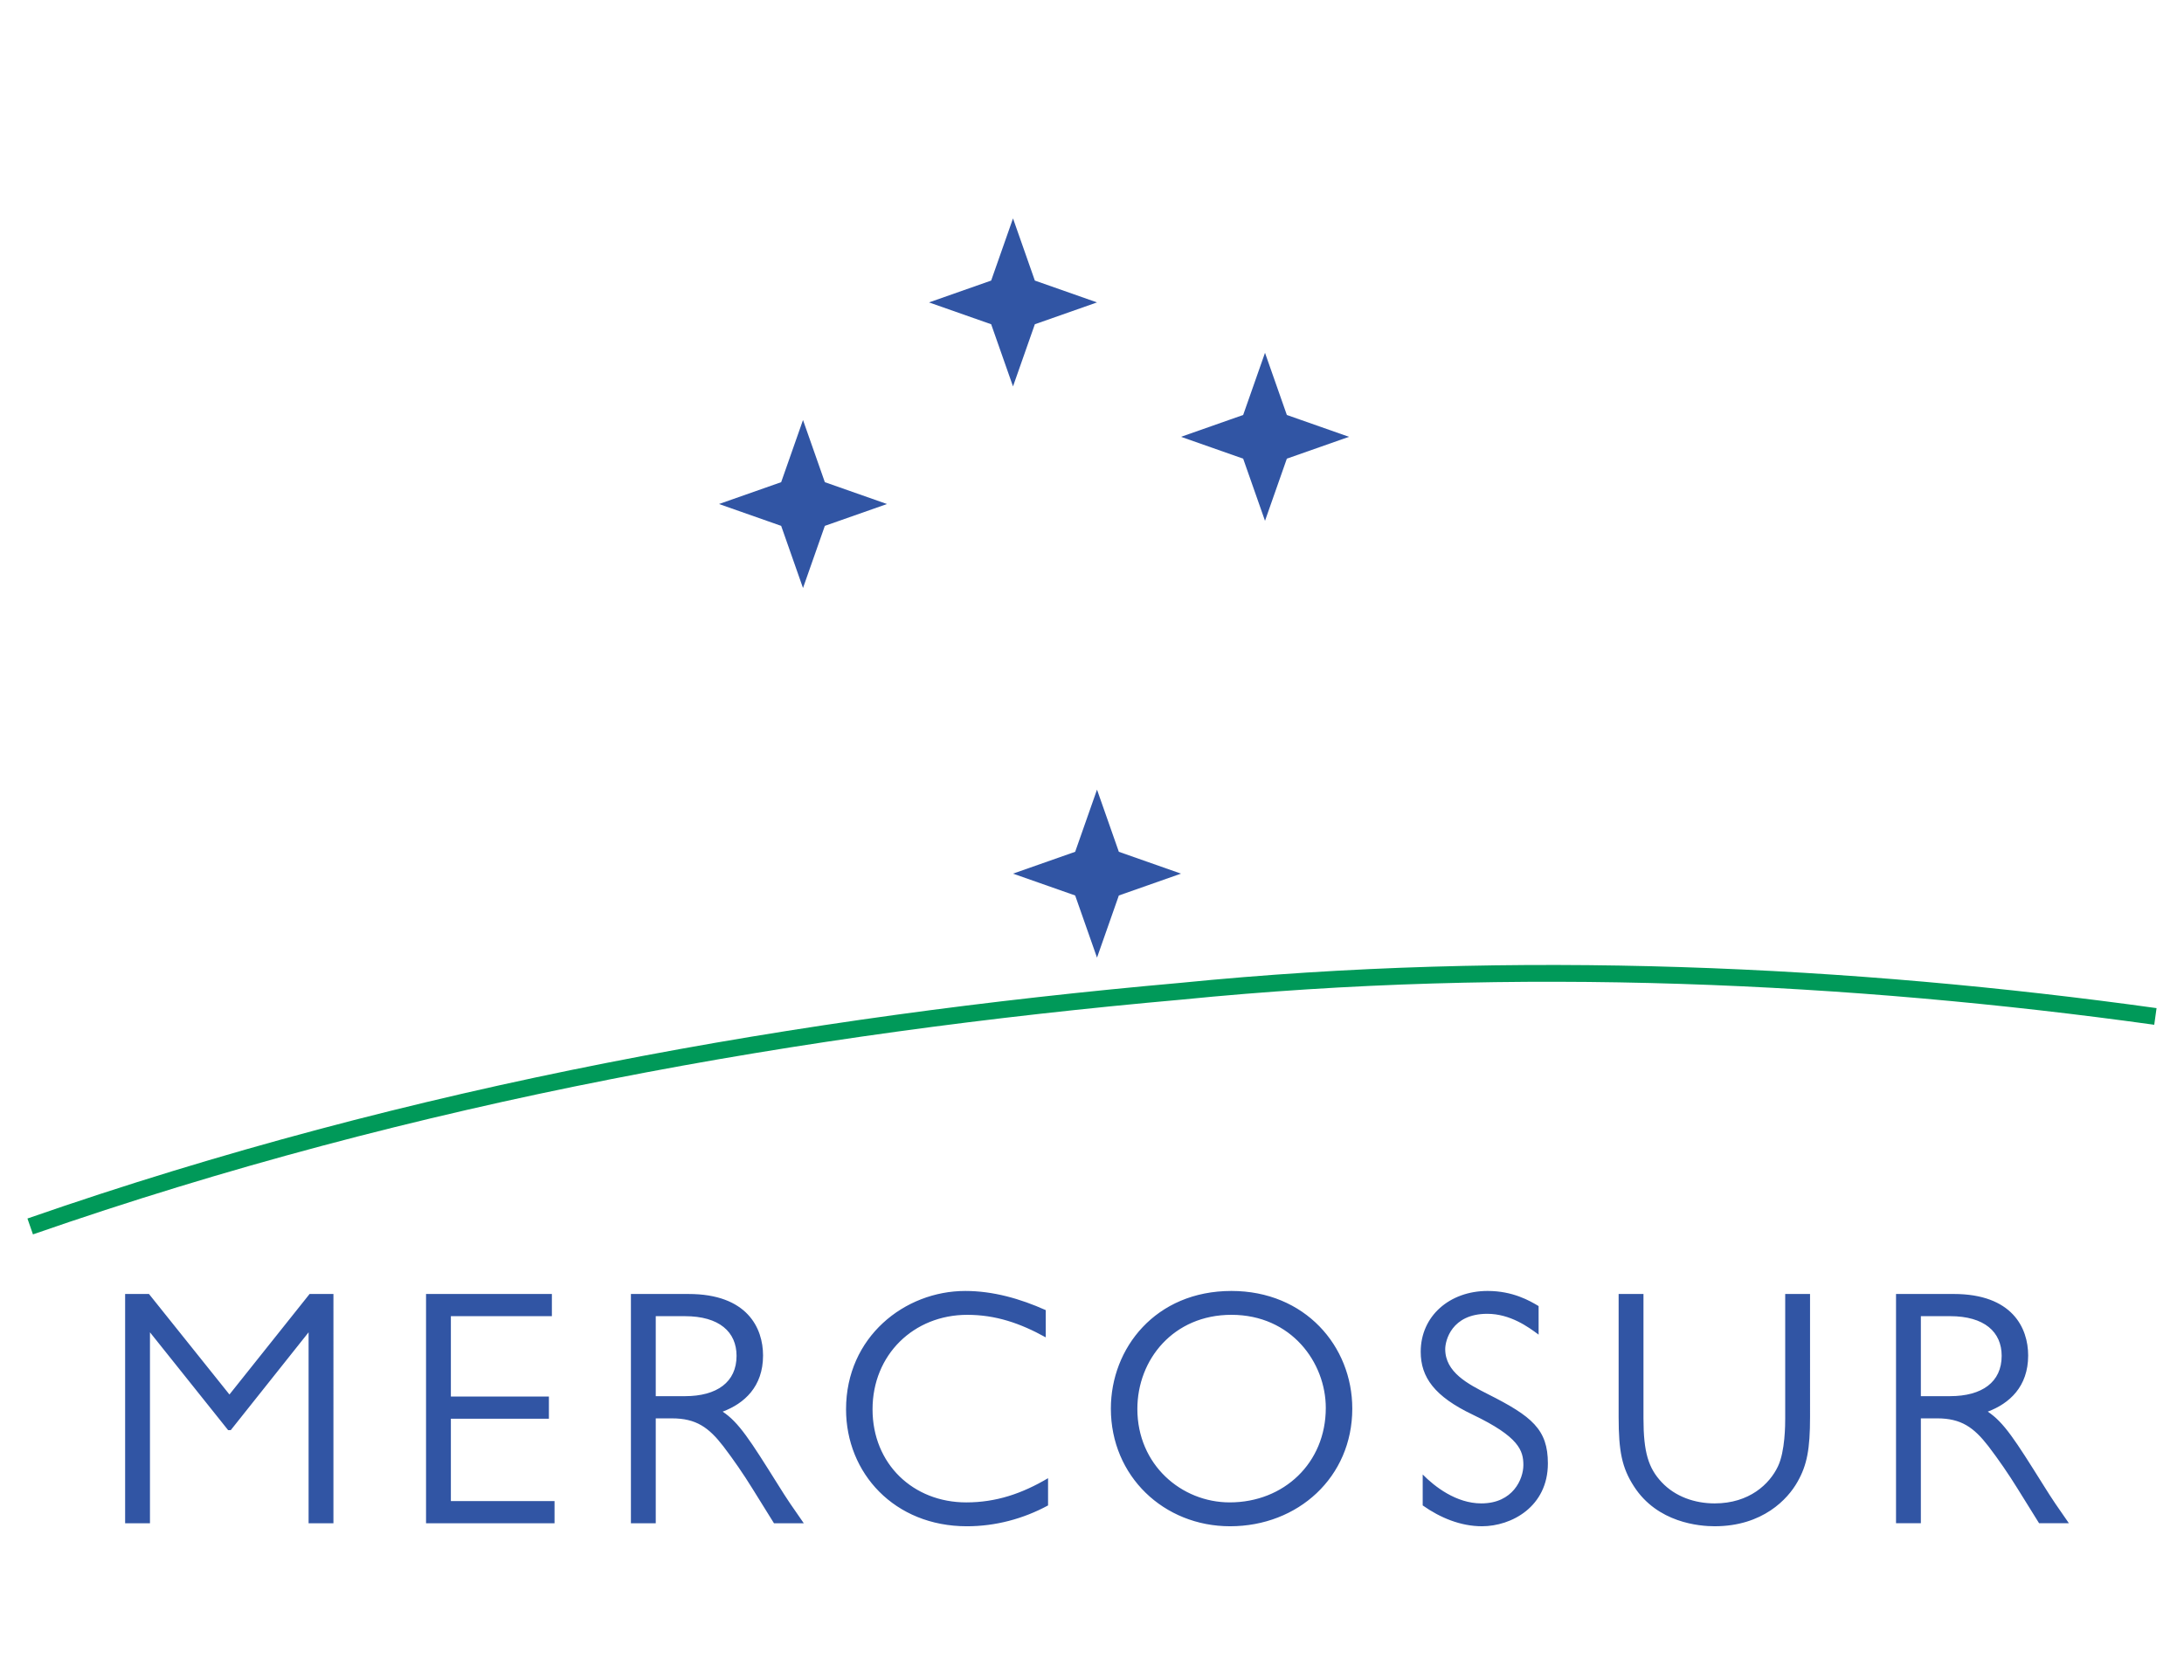 <?xml version="1.0" encoding="UTF-8"?>
<svg width="1300" height="1e3" version="1.1" xmlns="http://www.w3.org/2000/svg">
 <path d="m0 0h1300v1e3h-1300z" fill="#fff"/>
 <path d="m464.98 287-37 13 37 13 13 37 13-37 37-13-37-13-13-37zm175 220-37 13 37 13 13 37 13-37 37-13-37-13-13-37zm100-260-37 13 37 13 13 37 13-37 37-13-37-13-13-37zm-150-80-37 13 37 13 13 37 13-37 37-13-37-13-13-37zm-391.51 603.2h-14.193l-47.703 59.825-47.9-59.825h-14.193v136.46h14.784v-113.65l46.521 58.224h1.577l46.323-58.224v113.65h14.784zm130.03 0h-74.906v136.46h76.483v-13.205h-61.699v-49.02h58.348v-13.205h-58.348v-47.82h60.122zm47.041 0v136.46h14.784v-62.426h9.659c14.39 0 21.88 5.402 30.554 16.607 6.111 8.003 12.024 16.607 17.347 25.21l12.813 20.608h17.741c-6.702-9.604-9.659-13.806-15.375-23.009-16.558-26.411-23.26-37.015-32.919-43.418 12.813-4.802 24.049-14.806 24.049-33.414 0-16.407-9.462-36.615-44.352-36.615zm32.131 13.205c20.501 0 30.751 9.404 30.751 23.61 0 15.606-11.63 24.01-30.751 24.01h-17.347v-47.62zm214.79-3.602c-15.178-6.803-31.342-11.405-47.9-11.405-36.073 0-70.964 27.411-70.964 70.429 0 38.016 28.78 69.629 71.949 69.629 16.952 0 33.511-4.402 48.295-12.405v-16.207c-15.573 9.204-30.948 14.406-48.689 14.406-31.539 0-55.785-22.809-55.785-55.423 0-32.413 24.443-56.223 56.377-56.223 16.952 0 31.539 5.002 46.718 13.405zm109.73 128.65c40.41 0 72.738-29.212 72.738-70.029 0-37.215-28.188-70.029-71.949-70.029-45.141 0-71.752 34.014-71.752 70.029 0 40.216 31.539 70.029 70.964 70.029zm-0.197-14.206c-28.78 0-54.997-22.409-54.997-55.623 0-29.412 21.486-56.023 55.982-56.023 35.679 0 56.18 28.412 56.18 55.423 0 32.813-25.034 56.223-57.165 56.223zm183.84-116.85c-5.322-3.201-15.375-9.004-30.357-9.004-22.472 0-39.818 14.806-39.818 36.215 0 15.206 8.279 26.611 30.948 37.415 27.597 13.205 30.16 21.409 30.16 30.012 0 8.203-6.111 22.809-25.034 22.809-14.981 0-27.794-10.004-34.89-17.207v18.408c10.447 7.403 22.669 12.405 35.285 12.405 17.544 0 39.227-11.605 39.227-37.415 0-20.208-9.462-28.011-35.679-41.217-11.827-6.003-25.429-13.005-25.429-26.811 0-5.002 3.745-21.009 25.034-21.009 13.601 0 24.443 7.803 30.554 12.405zm161.57-7.203h-14.784v74.03c0 3.401 0 19.608-4.337 28.612-4.928 10.404-16.952 22.009-37.65 22.009-11.827 0-23.457-4.002-31.539-12.605-7.885-8.403-10.842-17.807-10.842-38.016v-74.03h-14.784v73.23c0 20.408 1.971 30.212 9.068 41.217 13.996 21.809 39.03 23.81 48.098 23.81 28.583 0 43.564-16.207 49.28-26.411 5.716-10.004 7.491-19.608 7.491-38.616zm51.18 0v136.46h14.784v-62.426h9.659c14.39 0 21.88 5.402 30.554 16.607 6.111 8.003 12.024 16.607 17.347 25.21l12.813 20.608h17.741c-6.702-9.604-9.659-13.806-15.376-23.009-16.558-26.411-23.26-37.015-32.919-43.418 12.813-4.802 24.049-14.806 24.049-33.414 0-16.407-9.462-36.615-44.352-36.615zm32.131 13.205c20.501 0 30.751 9.404 30.751 23.61 0 15.606-11.63 24.01-30.751 24.01h-17.347v-47.62z" fill="#3155a4"/>
 <path d="m17.977 730c230-80 460-120 685-140 200-20 400-10 580 15" fill="none" stroke="#009959" stroke-width="10"/>
</svg>
